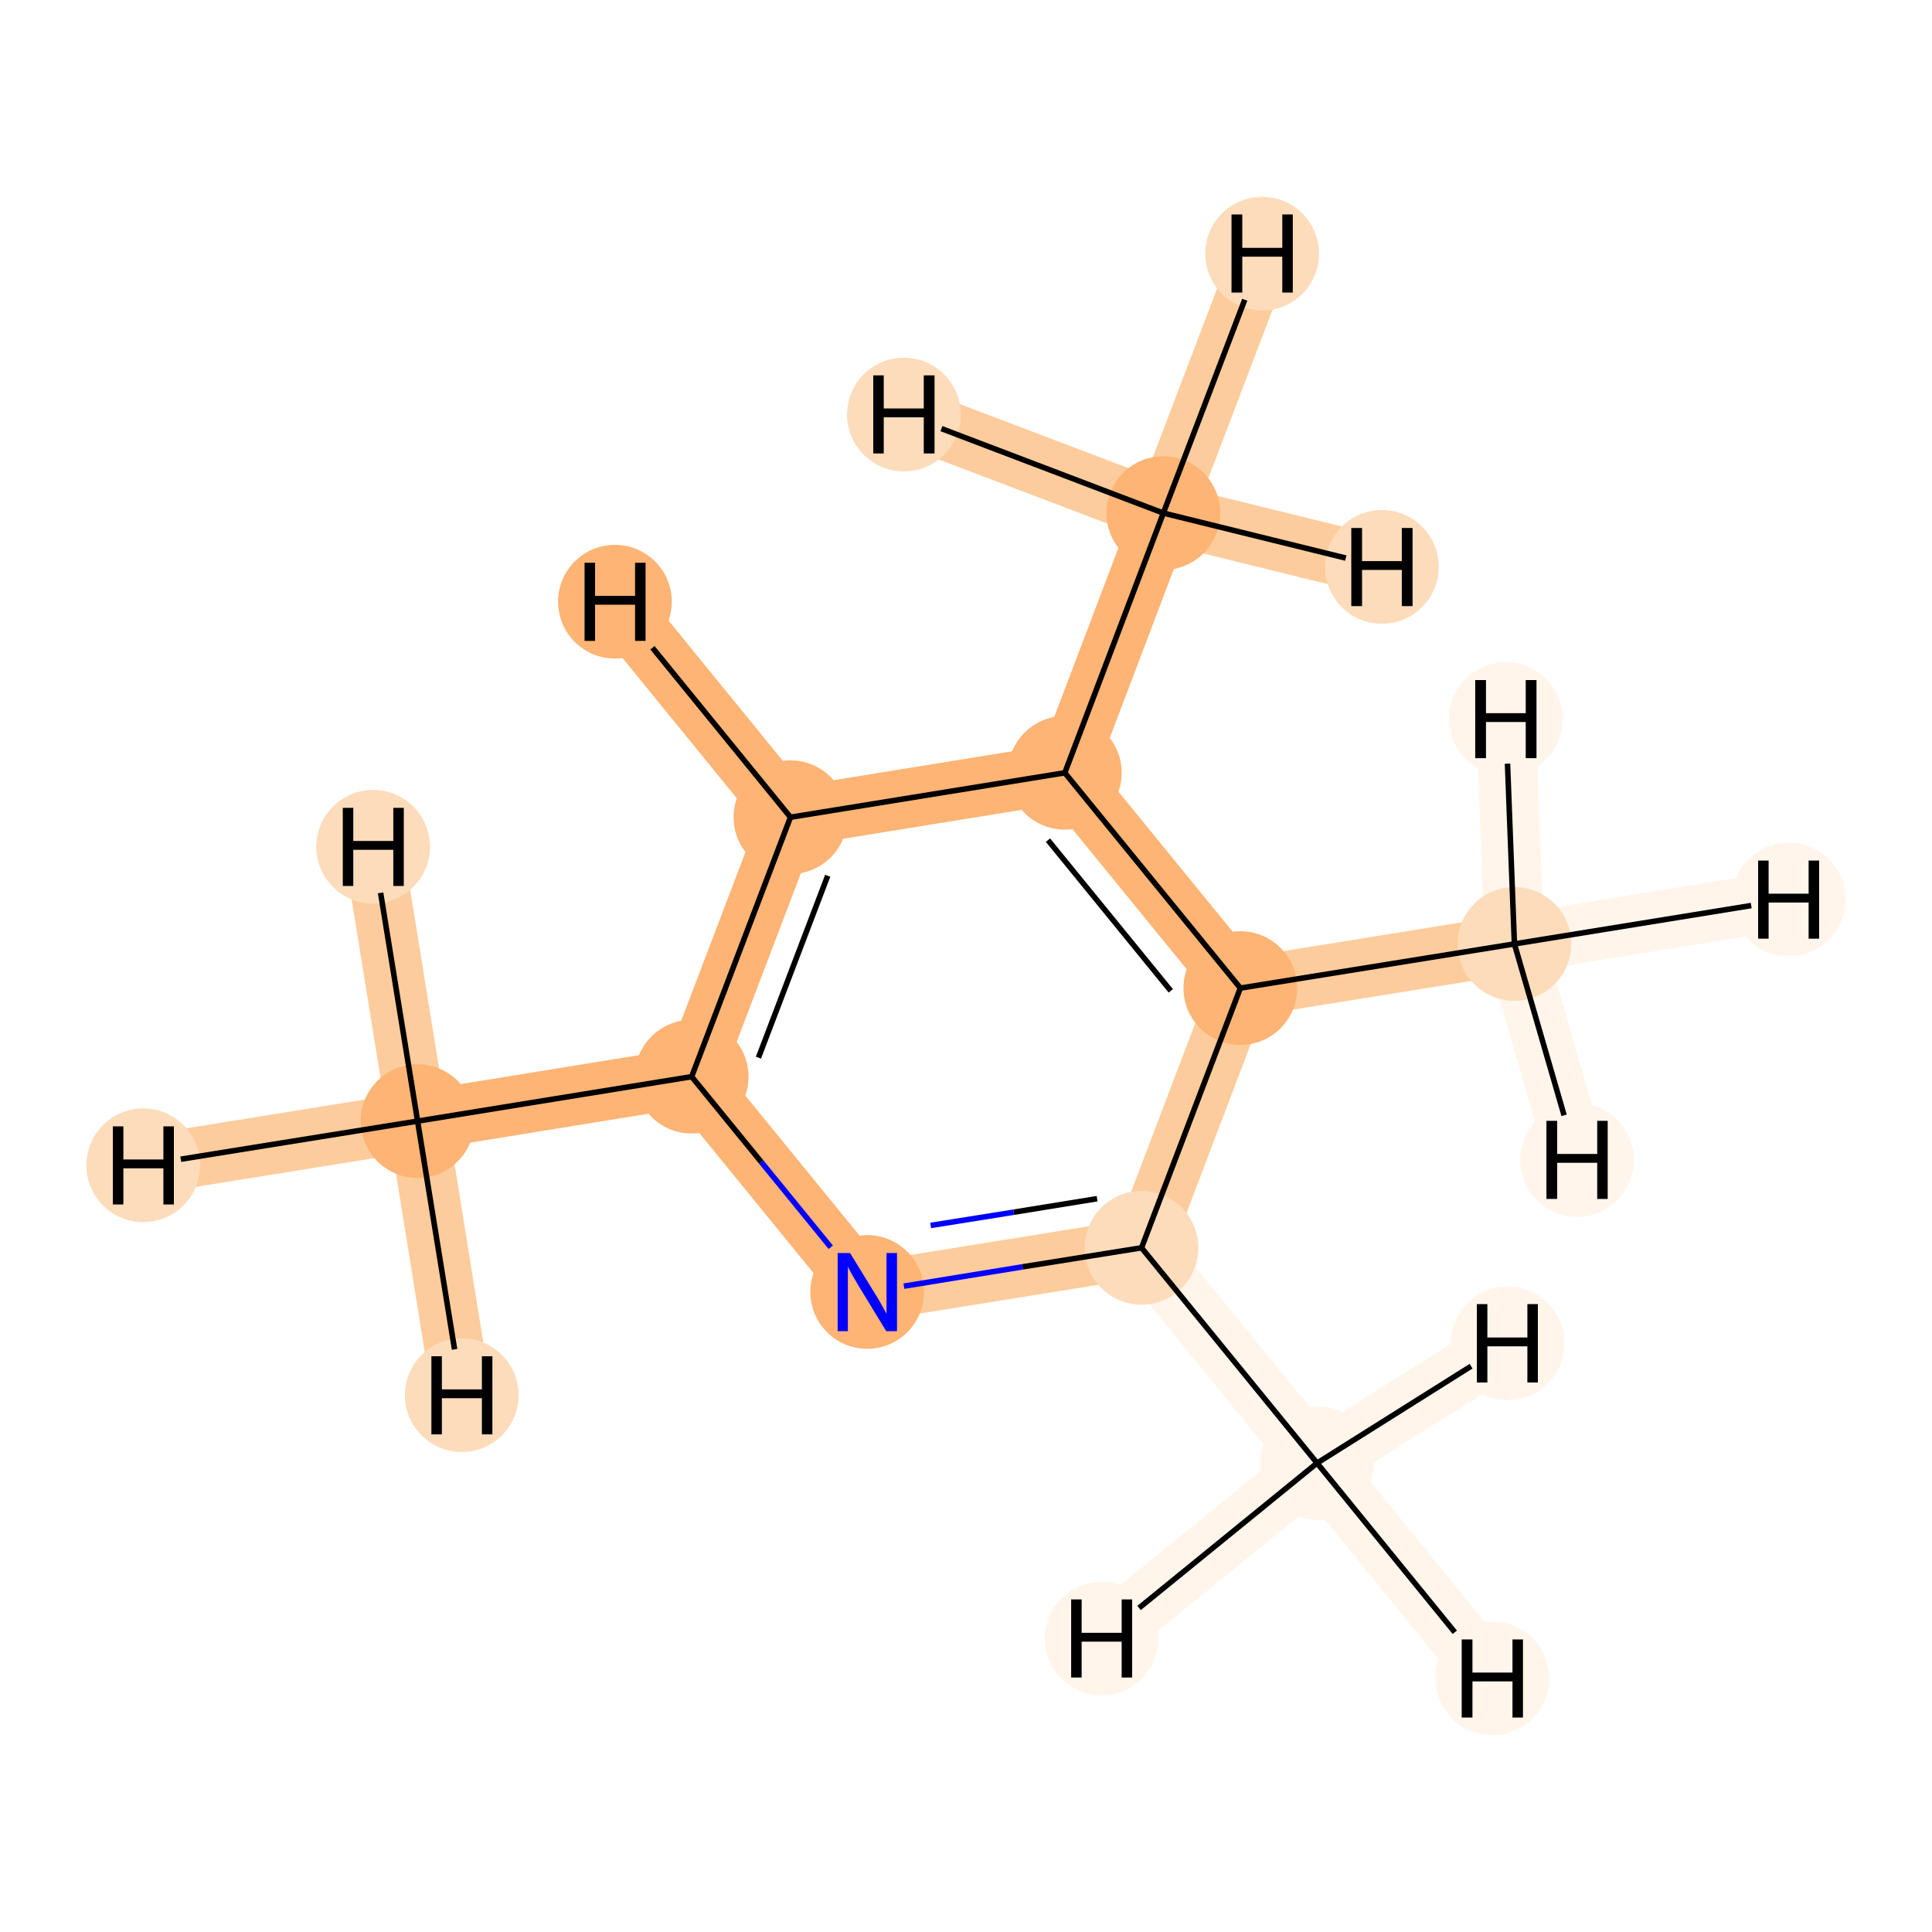 <?xml version='1.0' encoding='iso-8859-1'?>
<svg version='1.1' baseProfile='full'
              xmlns='http://www.w3.org/2000/svg'
                      xmlns:rdkit='http://www.rdkit.org/xml'
                      xmlns:xlink='http://www.w3.org/1999/xlink'
                  xml:space='preserve'
width='700px' height='700px' viewBox='0 0 700 700'>
<!-- END OF HEADER -->
<rect style='opacity:1.0;fill:#FFFFFF;stroke:none' width='700.0' height='700.0' x='0.0' y='0.0'> </rect>
<path d='M 151.3,406.2 L 250.6,390.1' style='fill:none;fill-rule:evenodd;stroke:#FDB474;stroke-width:21.5px;stroke-linecap:butt;stroke-linejoin:miter;stroke-opacity:1' />
<path d='M 151.3,406.2 L 51.9,422.2' style='fill:none;fill-rule:evenodd;stroke:#FDCC9C;stroke-width:21.5px;stroke-linecap:butt;stroke-linejoin:miter;stroke-opacity:1' />
<path d='M 151.3,406.2 L 135.2,306.8' style='fill:none;fill-rule:evenodd;stroke:#FDCC9C;stroke-width:21.5px;stroke-linecap:butt;stroke-linejoin:miter;stroke-opacity:1' />
<path d='M 151.3,406.2 L 167.3,505.5' style='fill:none;fill-rule:evenodd;stroke:#FDCC9C;stroke-width:21.5px;stroke-linecap:butt;stroke-linejoin:miter;stroke-opacity:1' />
<path d='M 250.6,390.1 L 286.4,296.1' style='fill:none;fill-rule:evenodd;stroke:#FDB474;stroke-width:21.5px;stroke-linecap:butt;stroke-linejoin:miter;stroke-opacity:1' />
<path d='M 250.6,390.1 L 314.2,468.1' style='fill:none;fill-rule:evenodd;stroke:#FDB474;stroke-width:21.5px;stroke-linecap:butt;stroke-linejoin:miter;stroke-opacity:1' />
<path d='M 286.4,296.1 L 385.8,280.0' style='fill:none;fill-rule:evenodd;stroke:#FDB474;stroke-width:21.5px;stroke-linecap:butt;stroke-linejoin:miter;stroke-opacity:1' />
<path d='M 286.4,296.1 L 222.8,218.0' style='fill:none;fill-rule:evenodd;stroke:#FDB474;stroke-width:21.5px;stroke-linecap:butt;stroke-linejoin:miter;stroke-opacity:1' />
<path d='M 385.8,280.0 L 421.5,185.9' style='fill:none;fill-rule:evenodd;stroke:#FDB474;stroke-width:21.5px;stroke-linecap:butt;stroke-linejoin:miter;stroke-opacity:1' />
<path d='M 385.8,280.0 L 449.4,358.0' style='fill:none;fill-rule:evenodd;stroke:#FDB474;stroke-width:21.5px;stroke-linecap:butt;stroke-linejoin:miter;stroke-opacity:1' />
<path d='M 421.5,185.9 L 457.3,91.9' style='fill:none;fill-rule:evenodd;stroke:#FDCC9C;stroke-width:21.5px;stroke-linecap:butt;stroke-linejoin:miter;stroke-opacity:1' />
<path d='M 421.5,185.9 L 500.7,205.4' style='fill:none;fill-rule:evenodd;stroke:#FDCC9C;stroke-width:21.5px;stroke-linecap:butt;stroke-linejoin:miter;stroke-opacity:1' />
<path d='M 421.5,185.9 L 327.5,150.2' style='fill:none;fill-rule:evenodd;stroke:#FDCC9C;stroke-width:21.5px;stroke-linecap:butt;stroke-linejoin:miter;stroke-opacity:1' />
<path d='M 449.4,358.0 L 413.6,452.1' style='fill:none;fill-rule:evenodd;stroke:#FDCC9C;stroke-width:21.5px;stroke-linecap:butt;stroke-linejoin:miter;stroke-opacity:1' />
<path d='M 449.4,358.0 L 548.7,342.0' style='fill:none;fill-rule:evenodd;stroke:#FDCC9C;stroke-width:21.5px;stroke-linecap:butt;stroke-linejoin:miter;stroke-opacity:1' />
<path d='M 413.6,452.1 L 314.2,468.1' style='fill:none;fill-rule:evenodd;stroke:#FDCC9C;stroke-width:21.5px;stroke-linecap:butt;stroke-linejoin:miter;stroke-opacity:1' />
<path d='M 413.6,452.1 L 477.2,530.1' style='fill:none;fill-rule:evenodd;stroke:#FFF5EB;stroke-width:21.5px;stroke-linecap:butt;stroke-linejoin:miter;stroke-opacity:1' />
<path d='M 477.2,530.1 L 540.7,608.1' style='fill:none;fill-rule:evenodd;stroke:#FFF5EB;stroke-width:21.5px;stroke-linecap:butt;stroke-linejoin:miter;stroke-opacity:1' />
<path d='M 477.2,530.1 L 399.1,593.7' style='fill:none;fill-rule:evenodd;stroke:#FFF5EB;stroke-width:21.5px;stroke-linecap:butt;stroke-linejoin:miter;stroke-opacity:1' />
<path d='M 477.2,530.1 L 546.2,486.7' style='fill:none;fill-rule:evenodd;stroke:#FFF5EB;stroke-width:21.5px;stroke-linecap:butt;stroke-linejoin:miter;stroke-opacity:1' />
<path d='M 548.7,342.0 L 648.1,325.9' style='fill:none;fill-rule:evenodd;stroke:#FFF5EB;stroke-width:21.5px;stroke-linecap:butt;stroke-linejoin:miter;stroke-opacity:1' />
<path d='M 548.7,342.0 L 571.4,420.3' style='fill:none;fill-rule:evenodd;stroke:#FFF5EB;stroke-width:21.5px;stroke-linecap:butt;stroke-linejoin:miter;stroke-opacity:1' />
<path d='M 548.7,342.0 L 545.6,260.5' style='fill:none;fill-rule:evenodd;stroke:#FFF5EB;stroke-width:21.5px;stroke-linecap:butt;stroke-linejoin:miter;stroke-opacity:1' />
<ellipse cx='151.3' cy='406.2' rx='20.1' ry='20.1'  style='fill:#FDB474;fill-rule:evenodd;stroke:#FDB474;stroke-width:1.0px;stroke-linecap:butt;stroke-linejoin:miter;stroke-opacity:1' />
<ellipse cx='250.6' cy='390.1' rx='20.1' ry='20.1'  style='fill:#FDB474;fill-rule:evenodd;stroke:#FDB474;stroke-width:1.0px;stroke-linecap:butt;stroke-linejoin:miter;stroke-opacity:1' />
<ellipse cx='286.4' cy='296.1' rx='20.1' ry='20.1'  style='fill:#FDB474;fill-rule:evenodd;stroke:#FDB474;stroke-width:1.0px;stroke-linecap:butt;stroke-linejoin:miter;stroke-opacity:1' />
<ellipse cx='385.8' cy='280.0' rx='20.1' ry='20.1'  style='fill:#FDB474;fill-rule:evenodd;stroke:#FDB474;stroke-width:1.0px;stroke-linecap:butt;stroke-linejoin:miter;stroke-opacity:1' />
<ellipse cx='421.5' cy='185.9' rx='20.1' ry='20.1'  style='fill:#FDB474;fill-rule:evenodd;stroke:#FDB474;stroke-width:1.0px;stroke-linecap:butt;stroke-linejoin:miter;stroke-opacity:1' />
<ellipse cx='449.4' cy='358.0' rx='20.1' ry='20.1'  style='fill:#FDB474;fill-rule:evenodd;stroke:#FDB474;stroke-width:1.0px;stroke-linecap:butt;stroke-linejoin:miter;stroke-opacity:1' />
<ellipse cx='413.6' cy='452.1' rx='20.1' ry='20.1'  style='fill:#FDDCBB;fill-rule:evenodd;stroke:#FDDCBB;stroke-width:1.0px;stroke-linecap:butt;stroke-linejoin:miter;stroke-opacity:1' />
<ellipse cx='314.2' cy='468.1' rx='20.1' ry='20.1'  style='fill:#FDB474;fill-rule:evenodd;stroke:#FDB474;stroke-width:1.0px;stroke-linecap:butt;stroke-linejoin:miter;stroke-opacity:1' />
<ellipse cx='477.2' cy='530.1' rx='20.1' ry='20.1'  style='fill:#FFF5EB;fill-rule:evenodd;stroke:#FFF5EB;stroke-width:1.0px;stroke-linecap:butt;stroke-linejoin:miter;stroke-opacity:1' />
<ellipse cx='548.7' cy='342.0' rx='20.1' ry='20.1'  style='fill:#FDDCBB;fill-rule:evenodd;stroke:#FDDCBB;stroke-width:1.0px;stroke-linecap:butt;stroke-linejoin:miter;stroke-opacity:1' />
<ellipse cx='51.9' cy='422.2' rx='20.1' ry='20.1'  style='fill:#FDDCBB;fill-rule:evenodd;stroke:#FDDCBB;stroke-width:1.0px;stroke-linecap:butt;stroke-linejoin:miter;stroke-opacity:1' />
<ellipse cx='135.2' cy='306.8' rx='20.1' ry='20.1'  style='fill:#FDDCBB;fill-rule:evenodd;stroke:#FDDCBB;stroke-width:1.0px;stroke-linecap:butt;stroke-linejoin:miter;stroke-opacity:1' />
<ellipse cx='167.3' cy='505.5' rx='20.1' ry='20.1'  style='fill:#FDDCBB;fill-rule:evenodd;stroke:#FDDCBB;stroke-width:1.0px;stroke-linecap:butt;stroke-linejoin:miter;stroke-opacity:1' />
<ellipse cx='222.8' cy='218.0' rx='20.1' ry='20.1'  style='fill:#FDB474;fill-rule:evenodd;stroke:#FDB474;stroke-width:1.0px;stroke-linecap:butt;stroke-linejoin:miter;stroke-opacity:1' />
<ellipse cx='457.3' cy='91.9' rx='20.1' ry='20.1'  style='fill:#FDDCBB;fill-rule:evenodd;stroke:#FDDCBB;stroke-width:1.0px;stroke-linecap:butt;stroke-linejoin:miter;stroke-opacity:1' />
<ellipse cx='500.7' cy='205.4' rx='20.1' ry='20.1'  style='fill:#FDDCBB;fill-rule:evenodd;stroke:#FDDCBB;stroke-width:1.0px;stroke-linecap:butt;stroke-linejoin:miter;stroke-opacity:1' />
<ellipse cx='327.5' cy='150.2' rx='20.1' ry='20.1'  style='fill:#FDDCBB;fill-rule:evenodd;stroke:#FDDCBB;stroke-width:1.0px;stroke-linecap:butt;stroke-linejoin:miter;stroke-opacity:1' />
<ellipse cx='540.7' cy='608.1' rx='20.1' ry='20.1'  style='fill:#FFF5EB;fill-rule:evenodd;stroke:#FFF5EB;stroke-width:1.0px;stroke-linecap:butt;stroke-linejoin:miter;stroke-opacity:1' />
<ellipse cx='399.1' cy='593.7' rx='20.1' ry='20.1'  style='fill:#FFF5EB;fill-rule:evenodd;stroke:#FFF5EB;stroke-width:1.0px;stroke-linecap:butt;stroke-linejoin:miter;stroke-opacity:1' />
<ellipse cx='546.2' cy='486.7' rx='20.1' ry='20.1'  style='fill:#FFF5EB;fill-rule:evenodd;stroke:#FFF5EB;stroke-width:1.0px;stroke-linecap:butt;stroke-linejoin:miter;stroke-opacity:1' />
<ellipse cx='648.1' cy='325.9' rx='20.1' ry='20.1'  style='fill:#FFF5EB;fill-rule:evenodd;stroke:#FFF5EB;stroke-width:1.0px;stroke-linecap:butt;stroke-linejoin:miter;stroke-opacity:1' />
<ellipse cx='571.4' cy='420.3' rx='20.1' ry='20.1'  style='fill:#FFF5EB;fill-rule:evenodd;stroke:#FFF5EB;stroke-width:1.0px;stroke-linecap:butt;stroke-linejoin:miter;stroke-opacity:1' />
<ellipse cx='545.6' cy='260.5' rx='20.1' ry='20.1'  style='fill:#FFF5EB;fill-rule:evenodd;stroke:#FFF5EB;stroke-width:1.0px;stroke-linecap:butt;stroke-linejoin:miter;stroke-opacity:1' />
<path class='bond-0 atom-0 atom-1' d='M 151.3,406.2 L 250.6,390.1' style='fill:none;fill-rule:evenodd;stroke:#000000;stroke-width:2.0px;stroke-linecap:butt;stroke-linejoin:miter;stroke-opacity:1' />
<path class='bond-10 atom-0 atom-10' d='M 151.3,406.2 L 65.5,420.0' style='fill:none;fill-rule:evenodd;stroke:#000000;stroke-width:2.0px;stroke-linecap:butt;stroke-linejoin:miter;stroke-opacity:1' />
<path class='bond-11 atom-0 atom-11' d='M 151.3,406.2 L 137.9,323.5' style='fill:none;fill-rule:evenodd;stroke:#000000;stroke-width:2.0px;stroke-linecap:butt;stroke-linejoin:miter;stroke-opacity:1' />
<path class='bond-12 atom-0 atom-12' d='M 151.3,406.2 L 164.7,488.9' style='fill:none;fill-rule:evenodd;stroke:#000000;stroke-width:2.0px;stroke-linecap:butt;stroke-linejoin:miter;stroke-opacity:1' />
<path class='bond-1 atom-1 atom-2' d='M 250.6,390.1 L 286.4,296.1' style='fill:none;fill-rule:evenodd;stroke:#000000;stroke-width:2.0px;stroke-linecap:butt;stroke-linejoin:miter;stroke-opacity:1' />
<path class='bond-1 atom-1 atom-2' d='M 274.8,383.2 L 299.9,317.3' style='fill:none;fill-rule:evenodd;stroke:#000000;stroke-width:2.0px;stroke-linecap:butt;stroke-linejoin:miter;stroke-opacity:1' />
<path class='bond-9 atom-7 atom-1' d='M 301.0,451.9 L 275.8,421.0' style='fill:none;fill-rule:evenodd;stroke:#0000FF;stroke-width:2.0px;stroke-linecap:butt;stroke-linejoin:miter;stroke-opacity:1' />
<path class='bond-9 atom-7 atom-1' d='M 275.8,421.0 L 250.6,390.1' style='fill:none;fill-rule:evenodd;stroke:#000000;stroke-width:2.0px;stroke-linecap:butt;stroke-linejoin:miter;stroke-opacity:1' />
<path class='bond-2 atom-2 atom-3' d='M 286.4,296.1 L 385.8,280.0' style='fill:none;fill-rule:evenodd;stroke:#000000;stroke-width:2.0px;stroke-linecap:butt;stroke-linejoin:miter;stroke-opacity:1' />
<path class='bond-13 atom-2 atom-13' d='M 286.4,296.1 L 236.4,234.7' style='fill:none;fill-rule:evenodd;stroke:#000000;stroke-width:2.0px;stroke-linecap:butt;stroke-linejoin:miter;stroke-opacity:1' />
<path class='bond-3 atom-3 atom-4' d='M 385.8,280.0 L 421.5,185.9' style='fill:none;fill-rule:evenodd;stroke:#000000;stroke-width:2.0px;stroke-linecap:butt;stroke-linejoin:miter;stroke-opacity:1' />
<path class='bond-4 atom-3 atom-5' d='M 385.8,280.0 L 449.4,358.0' style='fill:none;fill-rule:evenodd;stroke:#000000;stroke-width:2.0px;stroke-linecap:butt;stroke-linejoin:miter;stroke-opacity:1' />
<path class='bond-4 atom-3 atom-5' d='M 379.7,304.4 L 424.2,359.0' style='fill:none;fill-rule:evenodd;stroke:#000000;stroke-width:2.0px;stroke-linecap:butt;stroke-linejoin:miter;stroke-opacity:1' />
<path class='bond-14 atom-4 atom-14' d='M 421.5,185.9 L 451.0,108.6' style='fill:none;fill-rule:evenodd;stroke:#000000;stroke-width:2.0px;stroke-linecap:butt;stroke-linejoin:miter;stroke-opacity:1' />
<path class='bond-15 atom-4 atom-15' d='M 421.5,185.9 L 487.6,202.2' style='fill:none;fill-rule:evenodd;stroke:#000000;stroke-width:2.0px;stroke-linecap:butt;stroke-linejoin:miter;stroke-opacity:1' />
<path class='bond-16 atom-4 atom-16' d='M 421.5,185.9 L 341.1,155.3' style='fill:none;fill-rule:evenodd;stroke:#000000;stroke-width:2.0px;stroke-linecap:butt;stroke-linejoin:miter;stroke-opacity:1' />
<path class='bond-5 atom-5 atom-6' d='M 449.4,358.0 L 413.6,452.1' style='fill:none;fill-rule:evenodd;stroke:#000000;stroke-width:2.0px;stroke-linecap:butt;stroke-linejoin:miter;stroke-opacity:1' />
<path class='bond-8 atom-5 atom-9' d='M 449.4,358.0 L 548.7,342.0' style='fill:none;fill-rule:evenodd;stroke:#000000;stroke-width:2.0px;stroke-linecap:butt;stroke-linejoin:miter;stroke-opacity:1' />
<path class='bond-6 atom-6 atom-7' d='M 413.6,452.1 L 370.5,459.0' style='fill:none;fill-rule:evenodd;stroke:#000000;stroke-width:2.0px;stroke-linecap:butt;stroke-linejoin:miter;stroke-opacity:1' />
<path class='bond-6 atom-6 atom-7' d='M 370.5,459.0 L 327.5,466.0' style='fill:none;fill-rule:evenodd;stroke:#0000FF;stroke-width:2.0px;stroke-linecap:butt;stroke-linejoin:miter;stroke-opacity:1' />
<path class='bond-6 atom-6 atom-7' d='M 397.5,434.3 L 367.3,439.2' style='fill:none;fill-rule:evenodd;stroke:#000000;stroke-width:2.0px;stroke-linecap:butt;stroke-linejoin:miter;stroke-opacity:1' />
<path class='bond-6 atom-6 atom-7' d='M 367.3,439.2 L 337.2,444.0' style='fill:none;fill-rule:evenodd;stroke:#0000FF;stroke-width:2.0px;stroke-linecap:butt;stroke-linejoin:miter;stroke-opacity:1' />
<path class='bond-7 atom-6 atom-8' d='M 413.6,452.1 L 477.2,530.1' style='fill:none;fill-rule:evenodd;stroke:#000000;stroke-width:2.0px;stroke-linecap:butt;stroke-linejoin:miter;stroke-opacity:1' />
<path class='bond-17 atom-8 atom-17' d='M 477.2,530.1 L 527.1,591.4' style='fill:none;fill-rule:evenodd;stroke:#000000;stroke-width:2.0px;stroke-linecap:butt;stroke-linejoin:miter;stroke-opacity:1' />
<path class='bond-18 atom-8 atom-18' d='M 477.2,530.1 L 412.7,582.6' style='fill:none;fill-rule:evenodd;stroke:#000000;stroke-width:2.0px;stroke-linecap:butt;stroke-linejoin:miter;stroke-opacity:1' />
<path class='bond-19 atom-8 atom-19' d='M 477.2,530.1 L 533.0,495.0' style='fill:none;fill-rule:evenodd;stroke:#000000;stroke-width:2.0px;stroke-linecap:butt;stroke-linejoin:miter;stroke-opacity:1' />
<path class='bond-20 atom-9 atom-20' d='M 548.7,342.0 L 634.5,328.1' style='fill:none;fill-rule:evenodd;stroke:#000000;stroke-width:2.0px;stroke-linecap:butt;stroke-linejoin:miter;stroke-opacity:1' />
<path class='bond-21 atom-9 atom-21' d='M 548.7,342.0 L 566.7,404.1' style='fill:none;fill-rule:evenodd;stroke:#000000;stroke-width:2.0px;stroke-linecap:butt;stroke-linejoin:miter;stroke-opacity:1' />
<path class='bond-22 atom-9 atom-22' d='M 548.7,342.0 L 546.2,276.7' style='fill:none;fill-rule:evenodd;stroke:#000000;stroke-width:2.0px;stroke-linecap:butt;stroke-linejoin:miter;stroke-opacity:1' />
<path  class='atom-7' d='M 308.0 454.0
L 317.2 469.0
Q 318.2 470.5, 319.6 473.1
Q 321.1 475.8, 321.2 476.0
L 321.2 454.0
L 325.0 454.0
L 325.0 482.3
L 321.1 482.3
L 311.1 465.9
Q 310.0 464.0, 308.7 461.8
Q 307.5 459.6, 307.2 458.9
L 307.2 482.3
L 303.5 482.3
L 303.5 454.0
L 308.0 454.0
' fill='#0000FF'/>
<path  class='atom-10' d='M 40.9 408.1
L 44.7 408.1
L 44.7 420.1
L 59.2 420.1
L 59.2 408.1
L 63.0 408.1
L 63.0 436.4
L 59.2 436.4
L 59.2 423.3
L 44.7 423.3
L 44.7 436.4
L 40.9 436.4
L 40.9 408.1
' fill='#000000'/>
<path  class='atom-11' d='M 124.2 292.7
L 128.0 292.7
L 128.0 304.7
L 142.5 304.7
L 142.5 292.7
L 146.3 292.7
L 146.3 321.0
L 142.5 321.0
L 142.5 307.9
L 128.0 307.9
L 128.0 321.0
L 124.2 321.0
L 124.2 292.7
' fill='#000000'/>
<path  class='atom-12' d='M 156.3 491.4
L 160.1 491.4
L 160.1 503.4
L 174.6 503.4
L 174.6 491.4
L 178.4 491.4
L 178.4 519.7
L 174.6 519.7
L 174.6 506.6
L 160.1 506.6
L 160.1 519.7
L 156.3 519.7
L 156.3 491.4
' fill='#000000'/>
<path  class='atom-13' d='M 211.8 203.9
L 215.6 203.9
L 215.6 215.9
L 230.1 215.9
L 230.1 203.9
L 233.9 203.9
L 233.9 232.2
L 230.1 232.2
L 230.1 219.1
L 215.6 219.1
L 215.6 232.2
L 211.8 232.2
L 211.8 203.9
' fill='#000000'/>
<path  class='atom-14' d='M 446.2 77.7
L 450.1 77.7
L 450.1 89.8
L 464.6 89.8
L 464.6 77.7
L 468.4 77.7
L 468.4 106.0
L 464.6 106.0
L 464.6 93.0
L 450.1 93.0
L 450.1 106.0
L 446.2 106.0
L 446.2 77.7
' fill='#000000'/>
<path  class='atom-15' d='M 489.6 191.3
L 493.5 191.3
L 493.5 203.3
L 507.9 203.3
L 507.9 191.3
L 511.8 191.3
L 511.8 219.6
L 507.9 219.6
L 507.9 206.5
L 493.5 206.5
L 493.5 219.6
L 489.6 219.6
L 489.6 191.3
' fill='#000000'/>
<path  class='atom-16' d='M 316.4 136.0
L 320.2 136.0
L 320.2 148.0
L 334.7 148.0
L 334.7 136.0
L 338.6 136.0
L 338.6 164.3
L 334.7 164.3
L 334.7 151.2
L 320.2 151.2
L 320.2 164.3
L 316.4 164.3
L 316.4 136.0
' fill='#000000'/>
<path  class='atom-17' d='M 529.6 594.0
L 533.5 594.0
L 533.5 606.0
L 548.0 606.0
L 548.0 594.0
L 551.8 594.0
L 551.8 622.3
L 548.0 622.3
L 548.0 609.2
L 533.5 609.2
L 533.5 622.3
L 529.6 622.3
L 529.6 594.0
' fill='#000000'/>
<path  class='atom-18' d='M 388.1 579.5
L 391.9 579.5
L 391.9 591.6
L 406.4 591.6
L 406.4 579.5
L 410.2 579.5
L 410.2 607.8
L 406.4 607.8
L 406.4 594.8
L 391.9 594.8
L 391.9 607.8
L 388.1 607.8
L 388.1 579.5
' fill='#000000'/>
<path  class='atom-19' d='M 535.1 472.5
L 538.9 472.5
L 538.9 484.6
L 553.4 484.6
L 553.4 472.5
L 557.2 472.5
L 557.2 500.9
L 553.4 500.9
L 553.4 487.8
L 538.9 487.8
L 538.9 500.9
L 535.1 500.9
L 535.1 472.5
' fill='#000000'/>
<path  class='atom-20' d='M 637.0 311.8
L 640.8 311.8
L 640.8 323.8
L 655.3 323.8
L 655.3 311.8
L 659.1 311.8
L 659.1 340.1
L 655.3 340.1
L 655.3 327.0
L 640.8 327.0
L 640.8 340.1
L 637.0 340.1
L 637.0 311.8
' fill='#000000'/>
<path  class='atom-21' d='M 560.3 406.1
L 564.2 406.1
L 564.2 418.1
L 578.7 418.1
L 578.7 406.1
L 582.5 406.1
L 582.5 434.4
L 578.7 434.4
L 578.7 421.3
L 564.2 421.3
L 564.2 434.4
L 560.3 434.4
L 560.3 406.1
' fill='#000000'/>
<path  class='atom-22' d='M 534.5 246.4
L 538.4 246.4
L 538.4 258.4
L 552.8 258.4
L 552.8 246.4
L 556.7 246.4
L 556.7 274.7
L 552.8 274.7
L 552.8 261.6
L 538.4 261.6
L 538.4 274.7
L 534.5 274.7
L 534.5 246.4
' fill='#000000'/>
</svg>

